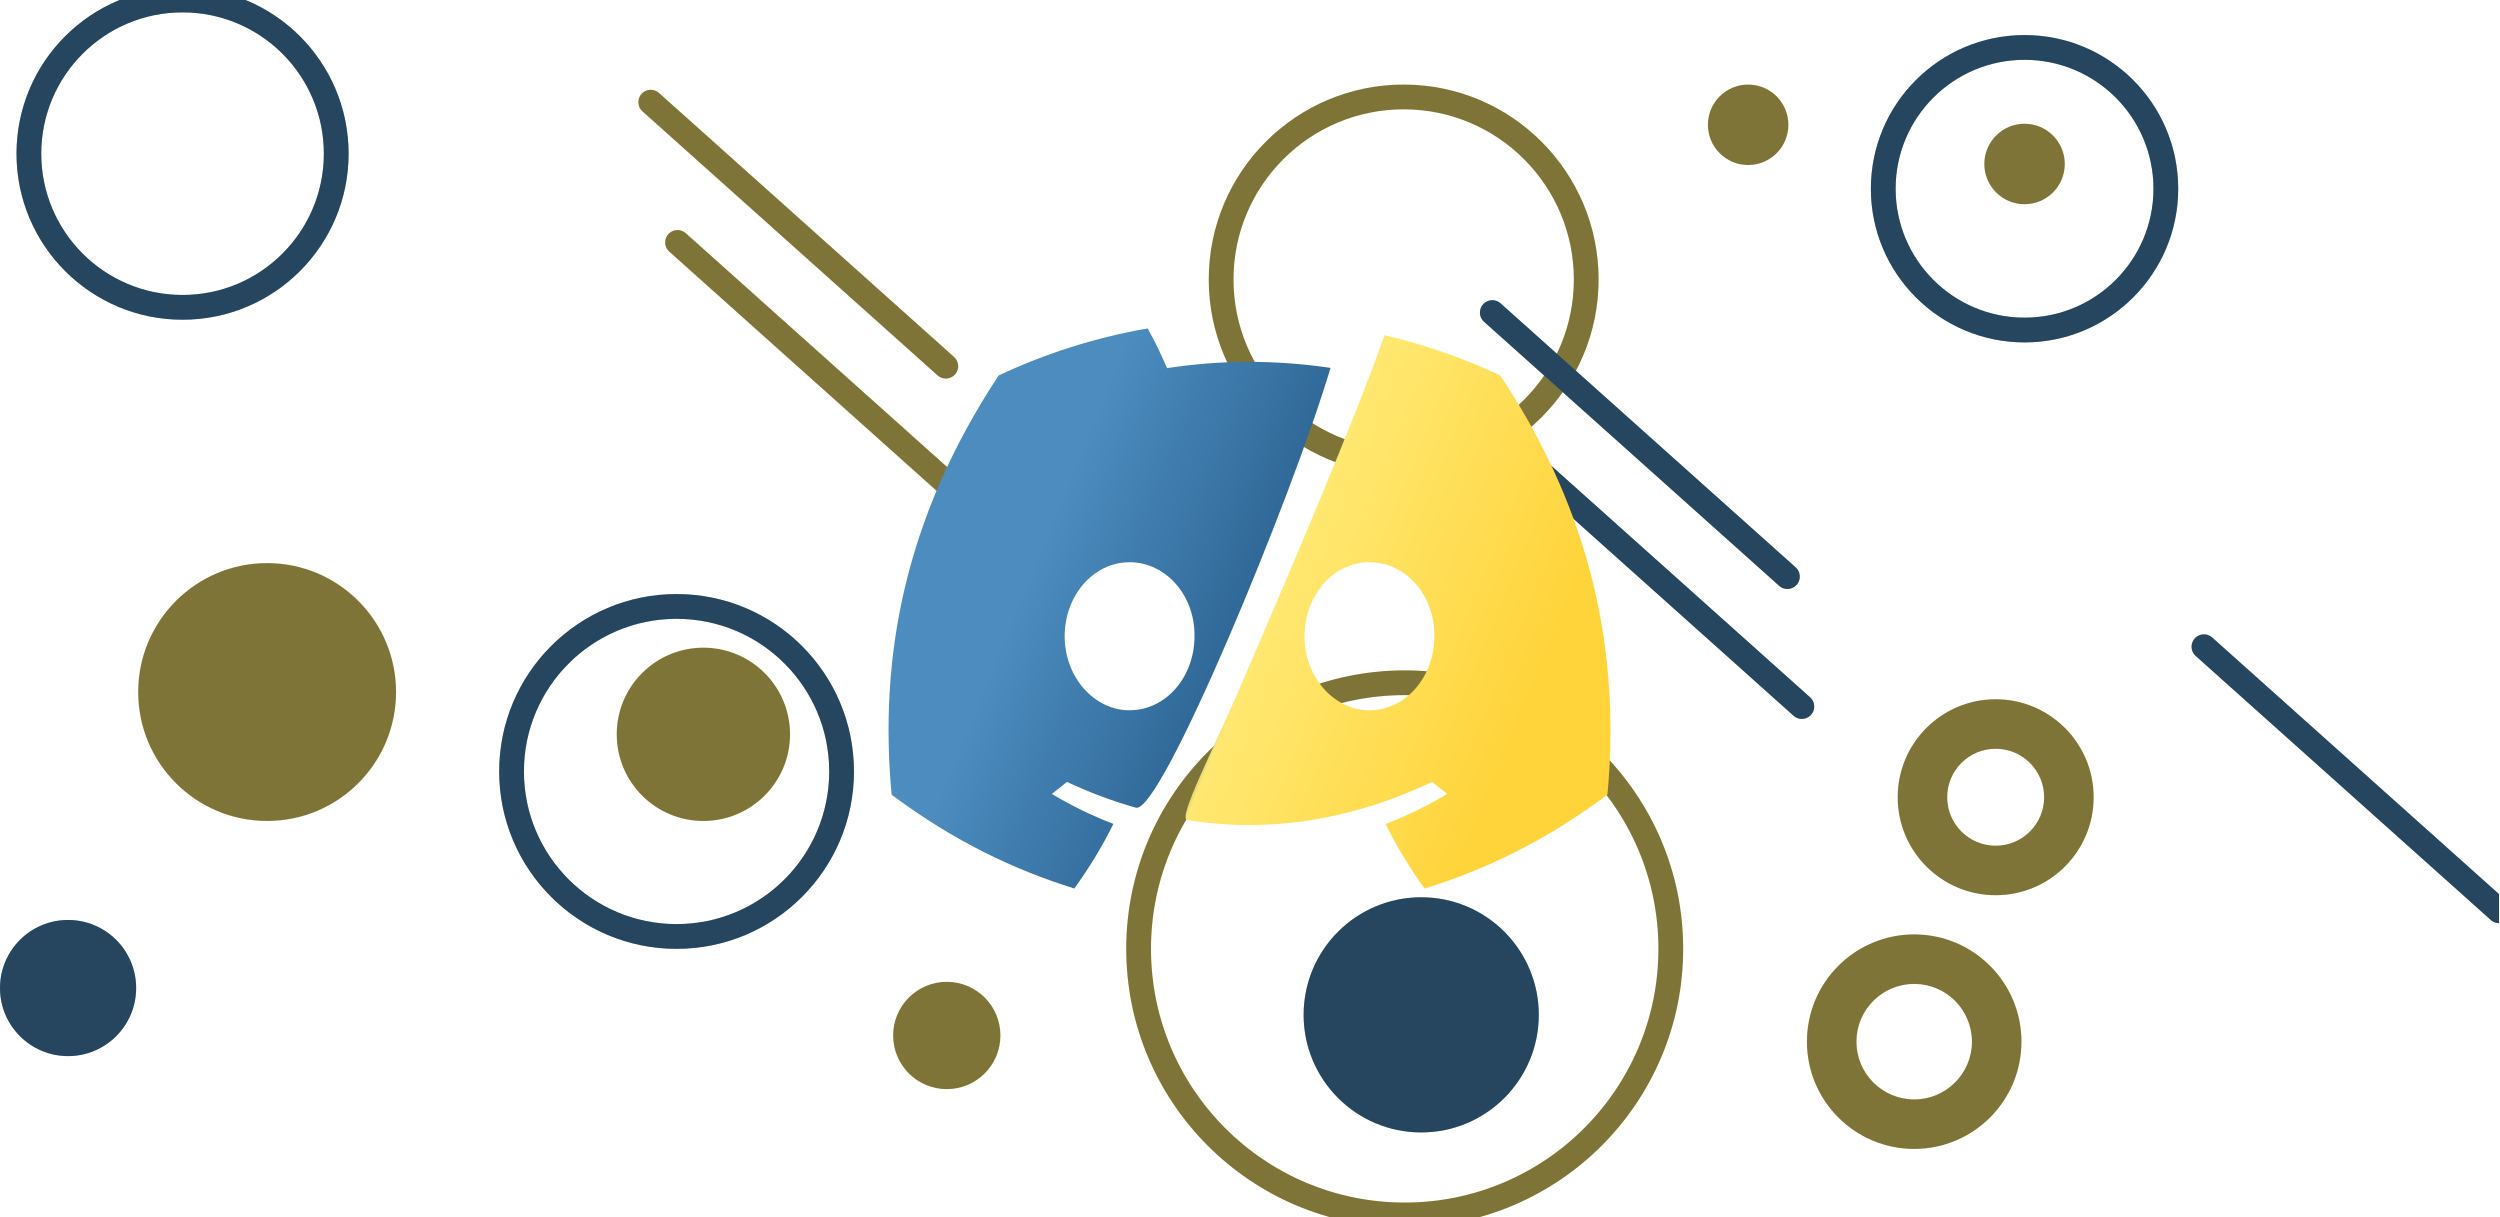 <svg width="1212" height="590" viewBox="0 0 1212 590" fill="none" xmlns="http://www.w3.org/2000/svg">
<g clip-path="url(#clip0_301_813)">
<path d="M341 398C364.196 398 383 379.196 383 356C383 332.804 364.196 314 341 314C317.804 314 299 332.804 299 356C299 379.196 317.804 398 341 398Z" fill="#FFE870"/>
<path d="M341 398C364.196 398 383 379.196 383 356C383 332.804 364.196 314 341 314C317.804 314 299 332.804 299 356C299 379.196 317.804 398 341 398Z" fill="black" fill-opacity="0.5"/>
<path d="M730.47 214.529L873.53 342.528" stroke="#4C8CBF" stroke-width="12" stroke-linecap="round"/>
<path d="M730.47 214.529L873.53 342.528" stroke="black" stroke-opacity="0.5" stroke-width="12" stroke-linecap="round"/>
<path d="M315.47 49.529L458.53 177.528" stroke="#FFE871" stroke-width="12" stroke-linecap="round"/>
<path d="M315.47 49.529L458.53 177.528" stroke="black" stroke-opacity="0.5" stroke-width="12" stroke-linecap="round"/>
<path d="M328.47 117.529L471.53 245.528" stroke="#FFE871" stroke-width="12" stroke-linecap="round"/>
<path d="M328.47 117.529L471.53 245.528" stroke="black" stroke-opacity="0.5" stroke-width="12" stroke-linecap="round"/>
<path d="M680.5 224C729.377 224 769 184.377 769 135.5C769 86.623 729.377 47 680.5 47C631.623 47 592 86.623 592 135.5C592 184.377 631.623 224 680.5 224Z" stroke="#FFE870" stroke-width="12"/>
<path d="M680.5 224C729.377 224 769 184.377 769 135.5C769 86.623 729.377 47 680.5 47C631.623 47 592 86.623 592 135.5C592 184.377 631.623 224 680.5 224Z" stroke="black" stroke-opacity="0.5" stroke-width="12"/>
<path d="M681 589C752.245 589 810 531.245 810 460C810 388.755 752.245 331 681 331C609.755 331 552 388.755 552 460C552 531.245 609.755 589 681 589Z" stroke="#FFE870" stroke-width="12"/>
<path d="M681 589C752.245 589 810 531.245 810 460C810 388.755 752.245 331 681 331C609.755 331 552 388.755 552 460C552 531.245 609.755 589 681 589Z" stroke="black" stroke-opacity="0.5" stroke-width="12"/>
<path d="M328 454C372.183 454 408 418.183 408 374C408 329.817 372.183 294 328 294C283.817 294 248 329.817 248 374C248 418.183 283.817 454 328 454Z" stroke="#4C8CBF" stroke-width="12"/>
<path d="M328 454C372.183 454 408 418.183 408 374C408 329.817 372.183 294 328 294C283.817 294 248 329.817 248 374C248 418.183 283.817 454 328 454Z" stroke="black" stroke-opacity="0.5" stroke-width="12"/>
<path d="M88.5 149C129.645 149 163 115.645 163 74.5C163 33.355 129.645 0 88.5 0C47.355 0 14 33.355 14 74.5C14 115.645 47.355 149 88.5 149Z" stroke="#4C8CBF" stroke-width="12"/>
<path d="M88.5 149C129.645 149 163 115.645 163 74.5C163 33.355 129.645 0 88.5 0C47.355 0 14 33.355 14 74.5C14 115.645 47.355 149 88.5 149Z" stroke="black" stroke-opacity="0.5" stroke-width="12"/>
<path d="M981.5 160C1019.33 160 1050 129.332 1050 91.5C1050 53.669 1019.33 23 981.5 23C943.668 23 913 53.669 913 91.5C913 129.332 943.668 160 981.5 160Z" stroke="#4C8CBF" stroke-width="12"/>
<path d="M981.5 160C1019.33 160 1050 129.332 1050 91.5C1050 53.669 1019.33 23 981.5 23C943.668 23 913 53.669 913 91.5C913 129.332 943.668 160 981.5 160Z" stroke="black" stroke-opacity="0.5" stroke-width="12"/>
<path d="M723.47 151.529L866.53 279.528" stroke="#4C8CBF" stroke-width="12" stroke-linecap="round"/>
<path d="M723.47 151.529L866.53 279.528" stroke="black" stroke-opacity="0.5" stroke-width="12" stroke-linecap="round"/>
<path d="M1068.47 313.529L1211.53 441.528" stroke="#4C8CBF" stroke-width="12" stroke-linecap="round"/>
<path d="M1068.47 313.529L1211.53 441.528" stroke="black" stroke-opacity="0.5" stroke-width="12" stroke-linecap="round"/>
<path d="M192 335.5C192 370.018 164.018 398 129.5 398C94.982 398 67 370.018 67 335.5C67 300.982 94.982 273 129.5 273C164.018 273 192 300.982 192 335.5Z" fill="#FFE870"/>
<path d="M192 335.5C192 370.018 164.018 398 129.5 398C94.982 398 67 370.018 67 335.5C67 300.982 94.982 273 129.5 273C164.018 273 192 300.982 192 335.5Z" fill="black" fill-opacity="0.5"/>
<path d="M66 479C66 497.225 51.225 512 33 512C14.775 512 0 497.225 0 479C0 460.775 14.775 446 33 446C51.225 446 66 460.775 66 479Z" fill="#4C8CBF"/>
<path d="M66 479C66 497.225 51.225 512 33 512C14.775 512 0 497.225 0 479C0 460.775 14.775 446 33 446C51.225 446 66 460.775 66 479Z" fill="black" fill-opacity="0.5"/>
<path d="M956 505C956 520.464 943.46 533 928 533V557C956.72 557 980 533.719 980 505H956ZM928 533C912.54 533 900 520.464 900 505H876C876 533.719 899.28 557 928 557V533ZM900 505C900 489.536 912.54 477 928 477V453C899.28 453 876 476.281 876 505H900ZM928 477C943.46 477 956 489.536 956 505H980C980 476.281 956.72 453 928 453V477Z" fill="#FFE871"/>
<path d="M956 505C956 520.464 943.46 533 928 533V557C956.72 557 980 533.719 980 505H956ZM928 533C912.54 533 900 520.464 900 505H876C876 533.719 899.28 557 928 557V533ZM900 505C900 489.536 912.54 477 928 477V453C899.28 453 876 476.281 876 505H900ZM928 477C943.46 477 956 489.536 956 505H980C980 476.281 956.72 453 928 453V477Z" fill="black" fill-opacity="0.5"/>
<path d="M991 386.5C991 399.479 980.48 410 967.5 410V434C993.73 434 1015 412.734 1015 386.5H991ZM967.5 410C954.52 410 944 399.479 944 386.5H920C920 412.734 941.27 434 967.5 434V410ZM944 386.5C944 373.521 954.52 363 967.5 363V339C941.27 339 920 360.266 920 386.5H944ZM967.5 363C980.48 363 991 373.521 991 386.5H1015C1015 360.266 993.73 339 967.5 339V363Z" fill="#FFE871"/>
<path d="M991 386.5C991 399.479 980.48 410 967.5 410V434C993.73 434 1015 412.734 1015 386.5H991ZM967.5 410C954.52 410 944 399.479 944 386.5H920C920 412.734 941.27 434 967.5 434V410ZM944 386.5C944 373.521 954.52 363 967.5 363V339C941.27 339 920 360.266 920 386.5H944ZM967.5 363C980.48 363 991 373.521 991 386.5H1015C1015 360.266 993.73 339 967.5 339V363Z" fill="black" fill-opacity="0.5"/>
<path d="M1001 79.5C1001 90.27 992.27 99 981.5 99C970.73 99 962 90.27 962 79.5C962 68.73 970.73 60 981.5 60C992.27 60 1001 68.73 1001 79.5Z" fill="#FFE870"/>
<path d="M1001 79.5C1001 90.27 992.27 99 981.5 99C970.73 99 962 90.27 962 79.5C962 68.73 970.73 60 981.5 60C992.27 60 1001 68.73 1001 79.5Z" fill="black" fill-opacity="0.5"/>
<path d="M867 60.5C867 71.27 858.27 80 847.5 80C836.73 80 828 71.27 828 60.5C828 49.73 836.73 41 847.5 41C858.27 41 867 49.73 867 60.5Z" fill="#FFE870"/>
<path d="M867 60.5C867 71.27 858.27 80 847.5 80C836.73 80 828 71.27 828 60.5C828 49.73 836.73 41 847.5 41C858.27 41 867 49.73 867 60.5Z" fill="black" fill-opacity="0.5"/>
<path d="M459 528C473.359 528 485 516.359 485 502C485 487.641 473.359 476 459 476C444.641 476 433 487.641 433 502C433 516.359 444.641 528 459 528Z" fill="#FFE870"/>
<path d="M459 528C473.359 528 485 516.359 485 502C485 487.641 473.359 476 459 476C444.641 476 433 487.641 433 502C433 516.359 444.641 528 459 528Z" fill="black" fill-opacity="0.5"/>
<path d="M689 549C720.48 549 746 523.48 746 492C746 460.52 720.48 435 689 435C657.52 435 632 460.52 632 492C632 523.48 657.52 549 689 549Z" fill="#4C8CBF"/>
<path d="M689 549C720.48 549 746 523.48 746 492C746 460.52 720.48 435 689 435C657.52 435 632 460.52 632 492C632 523.48 657.52 549 689 549Z" fill="black" fill-opacity="0.5"/>
<path fill-rule="evenodd" clip-rule="evenodd" d="M645.035 178.359C618.375 174.414 591.945 174.452 565.765 178.472C563.265 172.441 559.545 164.86 556.405 159.224C531.055 163.621 506.795 171.37 484.145 182.023C438.445 251.235 426.055 318.729 432.255 385.263C462.565 407.949 491.935 421.73 520.815 430.748C527.945 420.913 534.295 410.457 539.775 399.439C529.345 395.465 519.355 390.562 509.905 384.869C512.415 383.009 514.865 381.065 517.235 379.064C528.215 384.213 539.385 388.38 550.655 391.565C562.755 394.985 626.395 240.978 645.035 178.359ZM516.155 308.471C516.155 328.169 530.335 344.345 547.625 344.345C565.215 344.345 579.115 328.169 579.085 308.471C579.395 288.744 565.215 272.568 547.625 272.568C530.035 272.568 516.155 288.772 516.155 308.471Z" fill="url(#paint0_linear_301_813)"/>
<path fill-rule="evenodd" clip-rule="evenodd" d="M575.595 397.586C615.965 404.018 655.825 397.319 694.295 379.064C696.695 381.065 699.145 383.009 701.615 384.869C692.145 390.59 682.125 395.493 671.695 399.467C677.175 410.457 683.505 420.941 690.665 430.776C719.565 421.758 748.965 407.978 779.275 385.263C786.545 308.132 766.865 241.259 727.245 181.966C709.445 173.619 690.685 167.064 671.175 162.505C656.485 204.565 624.395 279.258 600.805 334.148C588.355 363.117 570.765 396.817 575.595 397.586ZM632.435 308.471C632.435 328.169 646.615 344.345 663.905 344.345C681.495 344.345 695.375 328.169 695.375 308.471C695.675 288.744 681.495 272.568 663.905 272.568C646.315 272.568 632.435 288.772 632.435 308.471Z" fill="url(#paint1_linear_301_813)"/>
</g>
<defs>
<linearGradient id="paint0_linear_301_813" x1="721.925" y1="384.008" x2="494.125" y2="290.475" gradientUnits="userSpaceOnUse">
<stop stop-color="#FFD43B"/>
<stop offset="0.531" stop-color="#FFE871"/>
<stop offset="0.589" stop-color="#306998"/>
<stop offset="1" stop-color="#4C8CBF"/>
</linearGradient>
<linearGradient id="paint1_linear_301_813" x1="721.925" y1="384.008" x2="494.125" y2="290.475" gradientUnits="userSpaceOnUse">
<stop stop-color="#FFD43B"/>
<stop offset="0.531" stop-color="#FFE871"/>
<stop offset="0.589" stop-color="#306998"/>
<stop offset="1" stop-color="#4C8CBF"/>
</linearGradient>
<clipPath id="clip0_301_813">
<rect width="1211.53" height="590" fill="white"/>
</clipPath>
</defs>
</svg>
